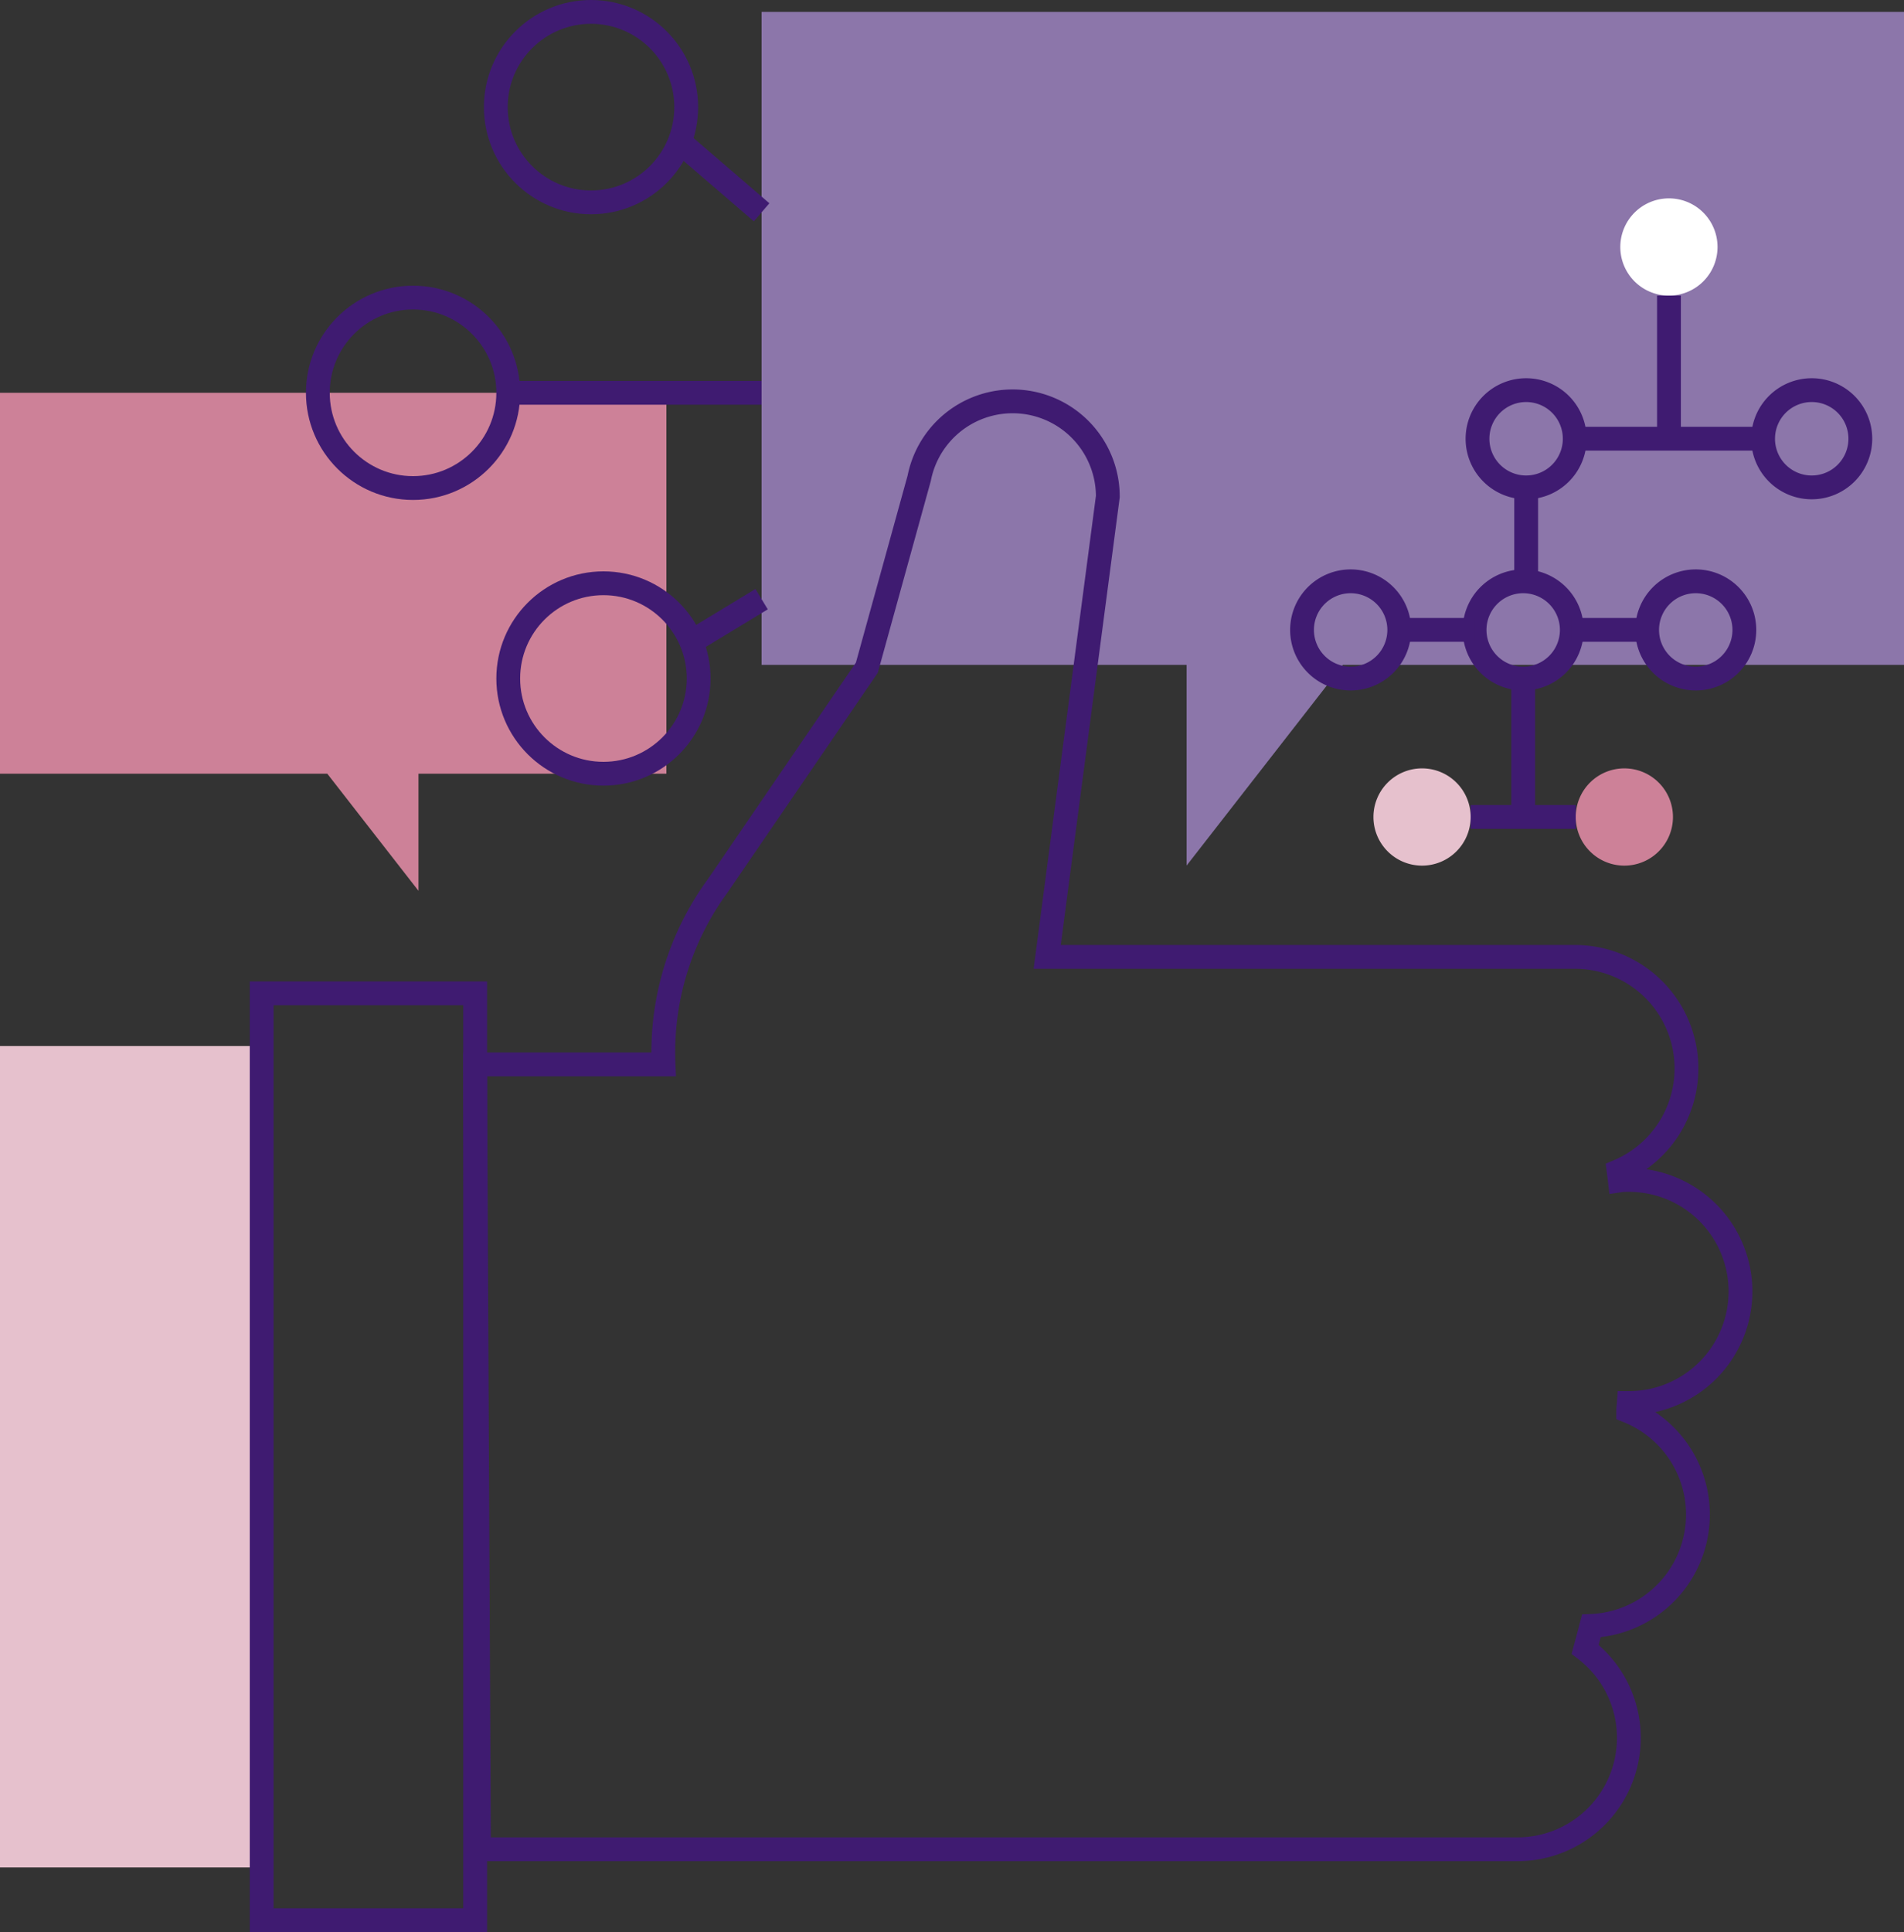 <svg xmlns="http://www.w3.org/2000/svg" viewBox="0 0 320 324.62"><rect x="0" y="0" width="320" height="324.62" fill="#333333" stroke="none"/><defs><style>.cls-1{fill:#e6c1cd;}.cls-2{fill:#8c76aa;}.cls-3{fill:none;stroke:#3f1b71;stroke-miterlimit:10;stroke-width:4px;}.cls-4{fill:#cd8198;}.cls-5{fill:#fff;}</style></defs><title>Asset 19</title><g id="Layer_2" data-name="Layer 2"><g id="icons"><g id="_17._Digital_Marketing" data-name="17. Digital Marketing"><g id="_17-social-campaign" data-name="17-social-campaign"><rect class="cls-1" y="175.75" width="43.98" height="138.01"/><polygon class="cls-2" points="128 2 320 2 320 111.71 225.69 111.71 199.43 145.43 199.43 111.71 128 111.71 128 2"/><rect class="cls-3" x="43.98" y="166.9" width="35.88" height="155.72"/><path class="cls-3" d="M292.52,217a18.75,18.75,0,0,0-18.74-18.75c-.52,0-1,0-1.54.08-.06-.52-.13-1-.2-1.56a18.75,18.75,0,0,0-7.31-36H176l10.19-77.34a16,16,0,0,0-31.7-3.08h0l-8.8,31.83-25.07,36.66h0a47.36,47.36,0,0,0-9.1,30H79.85l.65,131.87H255a18.72,18.72,0,0,0,11.41-33.59c.35-1.29.7-2.61,1.05-3.94a18.73,18.73,0,0,0,6.19-36.08c0-.46.07-.92.1-1.37A18.75,18.75,0,0,0,292.52,217Z"/><polygon class="cls-4" points="112 66 0 66 0 130 55.01 130 70.33 149.67 70.33 130 112 130 112 66"/><circle class="cls-3" cx="99.33" cy="18" r="16"/><circle class="cls-3" cx="101.42" cy="114" r="16"/><circle class="cls-3" cx="69.42" cy="66" r="16"/><line class="cls-3" x1="85.42" y1="66" x2="128" y2="66"/><line class="cls-3" x1="116.19" y1="107.83" x2="128" y2="100.67"/><line class="cls-3" x1="114.23" y1="23.83" x2="128" y2="35.67"/><path class="cls-5" d="M288.66,41.5a8.17,8.17,0,1,1-8.16-8.17A8.16,8.16,0,0,1,288.66,41.5Z"/><path class="cls-3" d="M264.66,73.71a8.17,8.17,0,1,1-8.16-8.16A8.16,8.16,0,0,1,264.66,73.71Z"/><path class="cls-3" d="M312.66,73.71a8.17,8.17,0,1,1-8.16-8.16A8.16,8.16,0,0,1,312.66,73.71Z"/><path class="cls-3" d="M235.17,105.83A8.17,8.17,0,1,1,227,97.67,8.17,8.17,0,0,1,235.17,105.83Z"/><path class="cls-3" d="M293.17,105.83A8.17,8.17,0,1,1,285,97.67,8.17,8.17,0,0,1,293.17,105.83Z"/><path class="cls-3" d="M264.17,105.83A8.17,8.17,0,1,1,256,97.67,8.17,8.17,0,0,1,264.17,105.83Z"/><path class="cls-4" d="M281.17,137.26A8.17,8.17,0,1,1,273,129.1,8.17,8.17,0,0,1,281.17,137.26Z"/><path class="cls-1" d="M247.17,137.26A8.17,8.17,0,1,1,239,129.1,8.17,8.17,0,0,1,247.17,137.26Z"/><line class="cls-3" x1="264.66" y1="73.71" x2="296.33" y2="73.71"/><line class="cls-3" x1="280.5" y1="73.71" x2="280.5" y2="49.67"/><line class="cls-3" x1="256.5" y1="81.88" x2="256.5" y2="97.67"/><line class="cls-3" x1="247.83" y1="105.83" x2="235.17" y2="105.83"/><line class="cls-3" x1="264.17" y1="105.83" x2="276.83" y2="105.83"/><line class="cls-3" x1="247.17" y1="137.26" x2="264.83" y2="137.26"/><line class="cls-3" x1="256" y1="137.26" x2="256" y2="114"/></g></g></g></g></svg>
